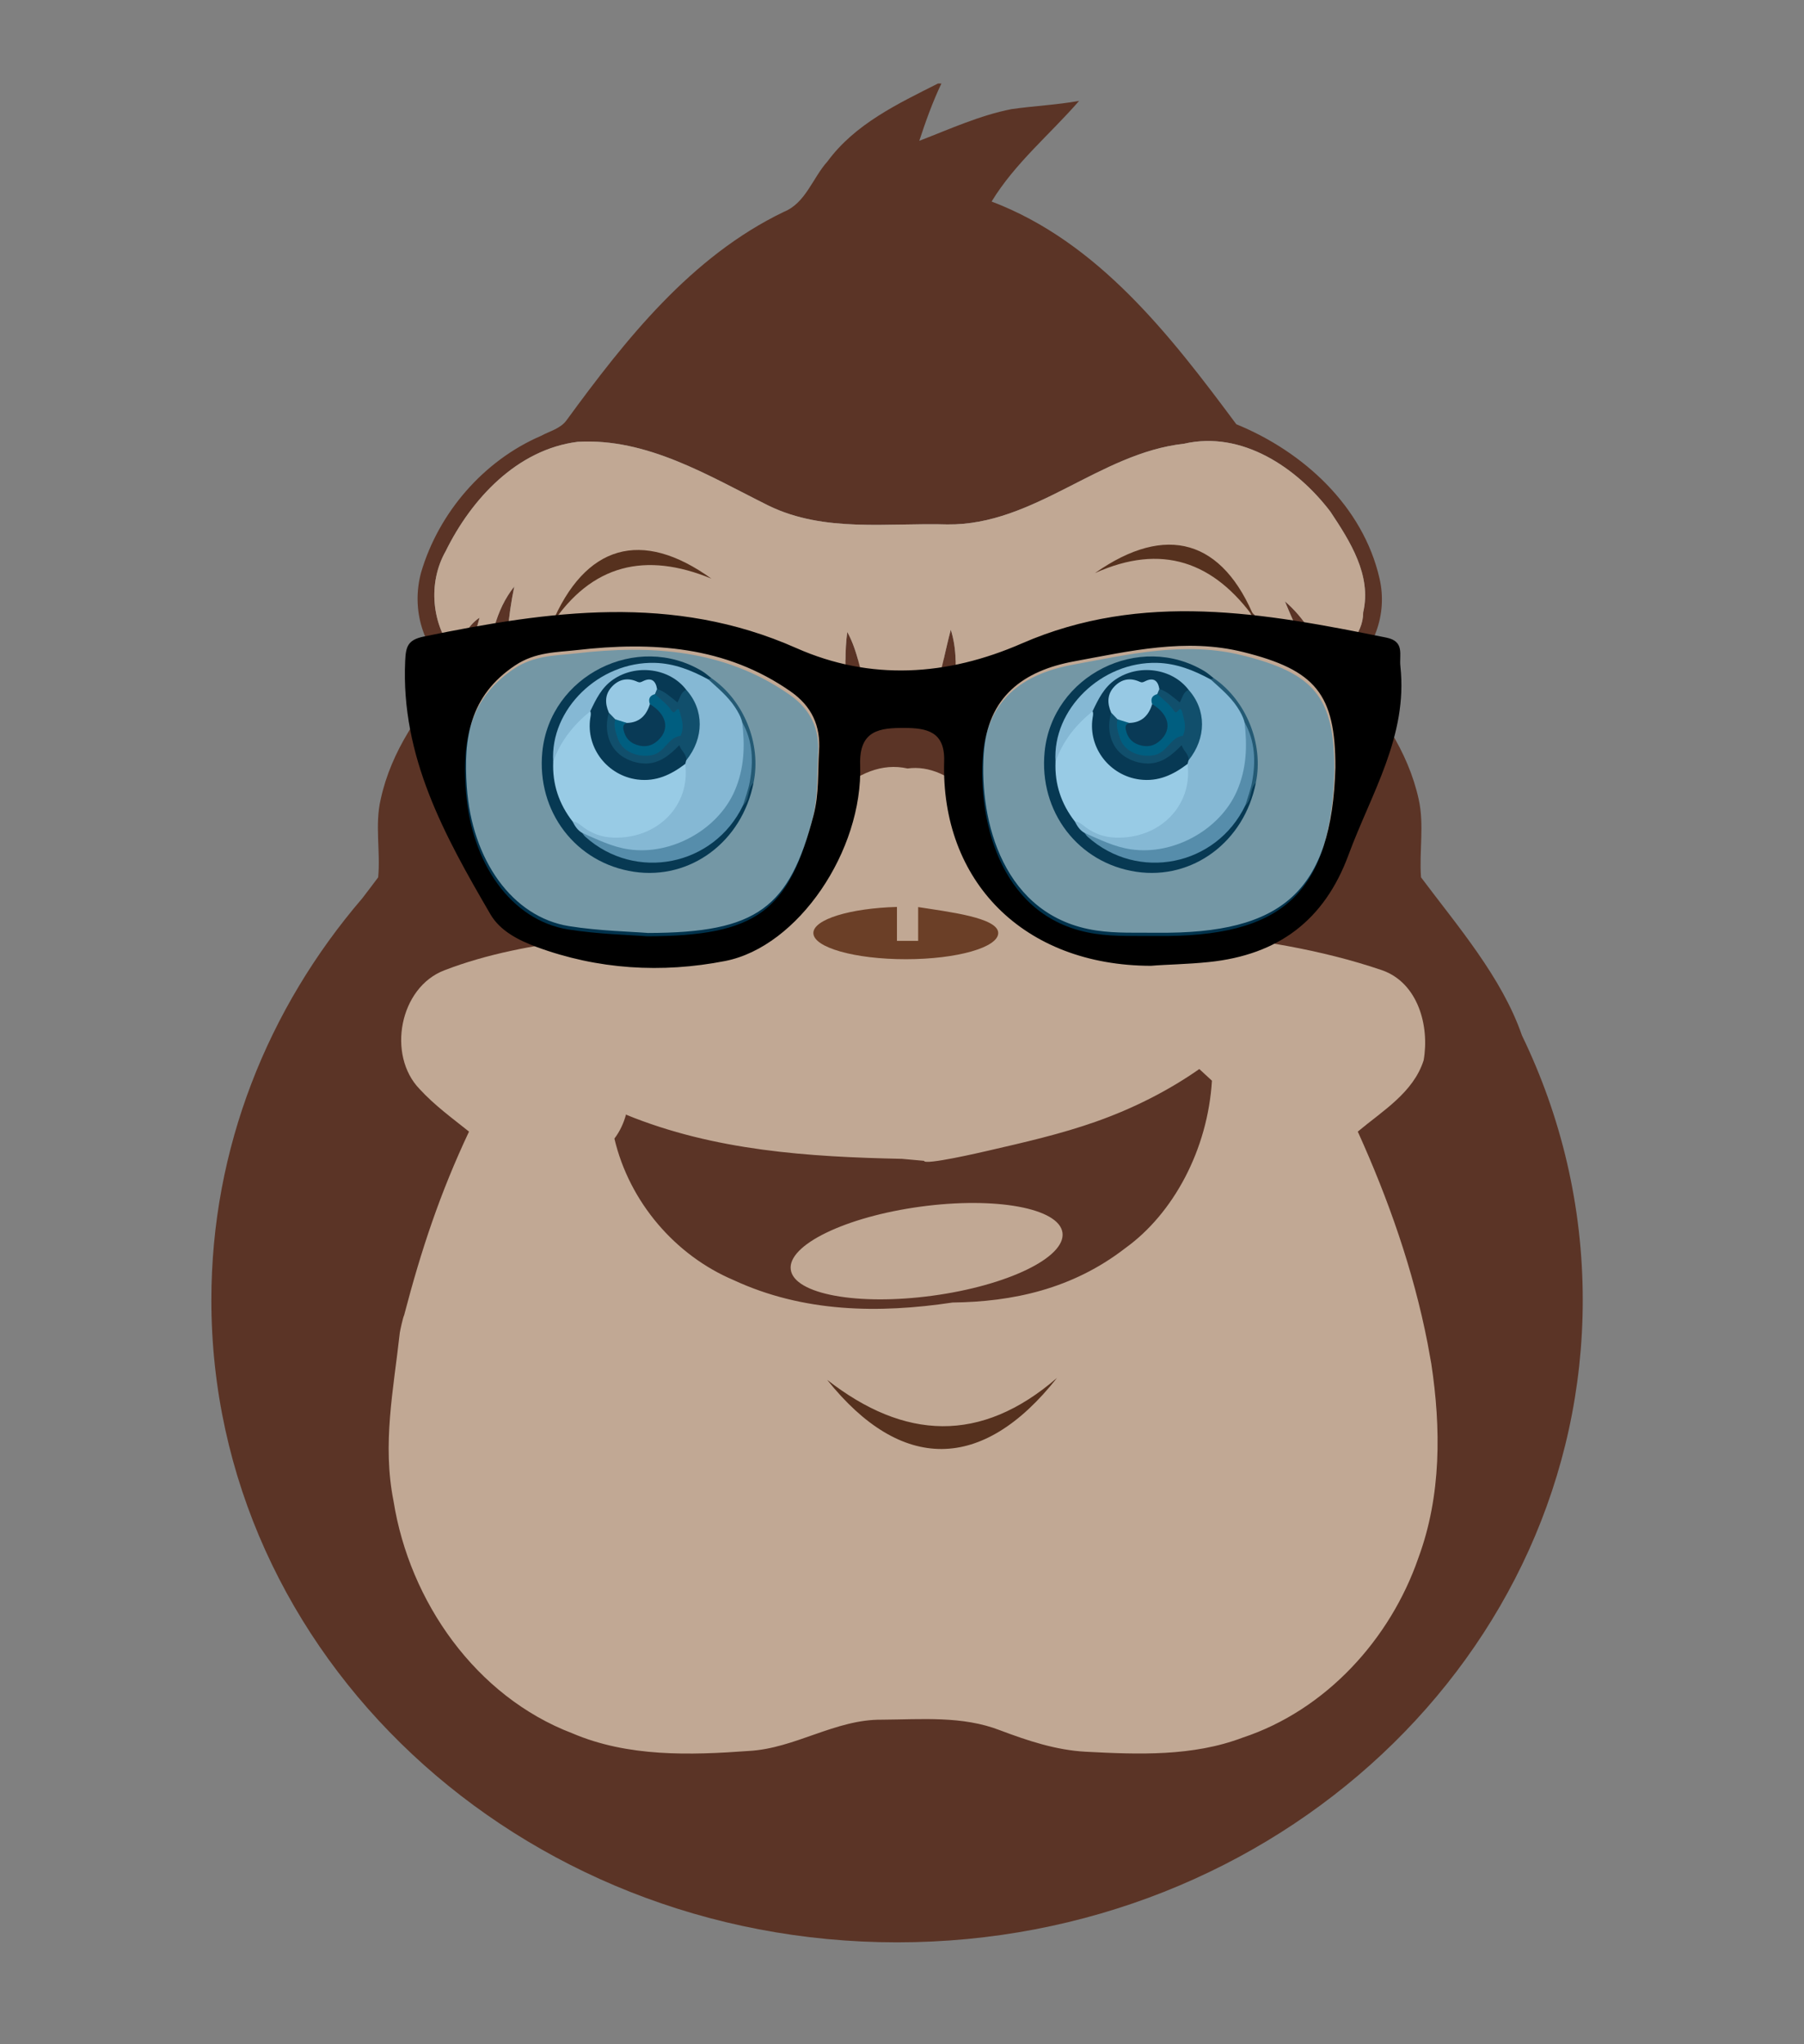 <?xml version="1.0" encoding="utf-8"?>
<!-- Generator: Adobe Illustrator 16.0.0, SVG Export Plug-In . SVG Version: 6.00 Build 0)  -->
<!DOCTYPE svg PUBLIC "-//W3C//DTD SVG 1.1//EN" "http://www.w3.org/Graphics/SVG/1.1/DTD/svg11.dtd">
<svg version="1.1" id="Layer_1" xmlns="http://www.w3.org/2000/svg" xmlns:xlink="http://www.w3.org/1999/xlink" x="0px" y="0px"
	 width="300px" height="340px" viewBox="0 0 300 340" enable-background="new 0 0 300 340" xml:space="preserve">
<rect x="0" y="0" width="300" height="340" fill="#808080" stroke="none"/>
<path fill="#5B3426" d="M253.096,172.213c-3.355-9.705-10.76-18.239-16.783-26.294c-0.326-4.322,0.562-8.696-0.389-12.981
	c-1.76-8.031-6.596-14.997-12.109-20.931c4.705-3.772,6.957-9.812,5.607-15.744c-2.736-12.064-12.693-21.154-23.824-25.701
	C194.66,55.84,182.637,40.252,164.9,33.52c3.89-6.392,9.707-11.161,14.553-16.74c-3.723,0.667-7.494,0.838-11.211,1.363
	c-5.345,1.047-10.311,3.339-15.367,5.278c1.061-3.236,2.215-6.458,3.68-9.536h-0.562c-6.695,3.379-13.806,6.732-18.377,12.956
	c-2.488,2.75-3.629,6.94-7.296,8.408c-15.38,7.414-26.262,21.181-36.111,34.659c-1.009,1.389-2.792,1.795-4.232,2.582
	C80.427,76.6,72.949,85.259,70.027,95.214c-1.676,6.183,0.289,12.837,5.396,16.792c-5.528,5.934-10.375,12.9-12.117,20.945
	c-0.994,4.271-0.013,8.659-0.417,12.967c-0.856,1.152-1.741,2.312-2.638,3.483c-15.699,18.3-25.101,41.542-25.101,66.849
	c0,58.982,51.051,106.802,114.029,106.802c62.976,0,114.028-47.819,114.028-106.802
	C263.209,200.548,259.594,185.641,253.096,172.213z M83.821,118.556c0.457-0.655,1.361-1.977,1.82-2.633
	c1.755,0.498,3.51,0.996,5.265,1.494c-0.594,2.375-0.763,4.864-0.538,7.314c-4.207,2.379-8.237,5.003-12.067,7.853
	c0.644-4.989,3.152-9.654,5.976-13.753L83.821,118.556z M91.968,118.28c2.678,0.583,5.358,1.249,8.092,1.558
	c-1.322,0.593-2.628,1.213-3.921,1.849c-0.914-0.292-1.816-0.623-2.707-0.995c0.172,0.21,0.499,0.628,0.669,0.838
	c0.483,0.165,0.969,0.309,1.458,0.444c-1.262,0.63-2.509,1.283-3.741,1.956C91.778,122.041,91.912,120.125,91.968,118.28z
	 M208.373,117.429c1.783-0.483,3.576-0.969,5.359-1.439c0.195,0.576,0.576,1.755,0.756,2.344l-0.061,0.13
	c3.408,4.213,6.109,9.368,6.572,14.831c-3.859-2.933-7.92-5.634-12.168-8.082C209.131,122.605,208.982,119.947,208.373,117.429z
	 M207.402,124.407c-2.814-1.573-5.709-3.036-8.68-4.38c2.844-0.559,5.693-1.125,8.523-1.72
	C207.514,120.298,207.582,122.371,207.402,124.407z M224.432,115.777c-2.174,1.049-4.334,2.083-6.508,3.131
	c-0.629-1.269-1.258-2.54-1.875-3.811c1.574-0.734,3.158-1.454,4.727-2.175C221.998,113.867,223.213,114.824,224.432,115.777z
	 M74.113,91.678c4.285-8.711,11.882-16.923,21.954-18.195c11.58-0.667,21.795,5.673,31.764,10.623
	c9.287,4.52,19.78,2.817,29.722,3.119c14.486,0.156,25.229-11.867,39.359-13.426c9.615-2.214,18.744,3.969,24.322,11.291
	c3.262,4.911,6.893,10.571,5.463,16.739c-0.012,3.825-3.062,6.339-5.828,8.462c-1.857-3.759-3.939-7.519-7.188-10.269
	c1.553,3.799,3.334,7.479,5,11.238c-0.865,0.235-2.605,0.708-3.471,0.943c-1.795-4.073-4.242-7.86-7.568-10.872
	c1.818,3.996,3.703,7.978,5.301,12.077c-6.24,2.005-12.639,3.53-19.113,4.537c-10.879-4.339-22.623-7.134-34.919-8.108
	c-0.036-1.719-0.272-3.429-0.796-5.1c-0.447,1.637-0.808,3.301-1.193,4.959c-2.557-0.161-5.139-0.25-7.741-0.25
	c-2.192,0-4.368,0.064-6.527,0.179c-0.437-1.556-0.963-3.079-1.75-4.508c-0.223,1.537-0.288,3.082-0.3,4.63
	c-12.633,0.88-24.693,3.686-35.844,8.107c-6.939-1.079-13.698-3.064-20.442-4.983c-0.288-5.146,0.17-10.281,1.206-15.325
	c-3.131,3.942-4.178,9-4.283,13.924c-1.18-0.643-2.344-1.271-3.523-1.9c0.747-2.266,1.415-4.545,2.029-6.836
	c-2.121,1.375-2.986,3.812-4.151,5.908C71.756,103.937,71.114,96.956,74.113,91.678z M78.698,112.792
	c1.638,0.931,3.288,1.847,4.924,2.777c-0.615,0.865-1.858,2.608-2.475,3.471c-2.069-1.125-4.139-2.266-6.195-3.405
	C76.197,114.679,77.44,113.735,78.698,112.792z"/>
<path d="M136.659,137.574c3.052-2.501,6.457-4.505,10.072-6.075c0.092,2.722,0.157,5.447,0.225,8.172
	c1.964,0.09,3.942,0.17,5.919,0.247c0.236-2.815,0.367-5.631,0.526-8.446c3.614,1.583,6.993,3.641,9.913,6.326
	c-1.402,1.264-3.235,1.597-5.067,1.594c-0.815-0.002-1.796-0.279-2.593-0.16c-1.562,0.234-2.817,1.706-4.496,1.991
	c-2.387,0.404-4.499-0.391-6.234-2.009C142.056,139.33,138.848,139.918,136.659,137.574z"/>
<path fill="#C1A894" d="M74.113,91.678c4.285-8.711,11.882-16.923,21.954-18.195c11.58-0.667,21.795,5.673,31.764,10.623
	c9.287,4.52,19.78,2.817,29.722,3.119c14.486,0.156,25.229-11.867,39.359-13.426c9.615-2.214,18.744,3.969,24.322,11.291
	c3.262,4.911,6.893,10.571,5.463,16.739c-0.012,3.825-3.062,6.339-5.828,8.462c-1.857-3.759-3.939-7.519-7.188-10.269
	c1.553,3.799,3.334,7.479,5,11.238c-0.865,0.235-2.605,0.708-3.471,0.943c-1.795-4.073-4.242-7.86-7.568-10.872
	c1.818,3.996,3.703,7.978,5.301,12.077c-10.305,3.313-21.035,5.33-31.855,5.843c-7.727,0.313-15.783-0.499-22.578-4.507
	c0.576-3.339,0.626-6.746-0.395-10.007c-1.051,3.851-1.611,7.858-3.197,11.553c-3.393,0.812-6.889,0.549-10.334,0.589
	c-1.336-3.891-1.677-8.122-3.68-11.763c-0.459,3.184-0.262,6.405-0.262,9.616c-10.296,6.181-23.002,4.781-34.385,3.353
	c-7.464-1.01-14.709-3.158-21.939-5.215c-0.288-5.146,0.17-10.281,1.206-15.325c-3.131,3.942-4.178,9-4.283,13.924
	c-1.18-0.643-2.344-1.271-3.523-1.9c0.747-2.266,1.415-4.545,2.029-6.836c-2.121,1.375-2.986,3.812-4.151,5.908
	C71.756,103.937,71.114,96.956,74.113,91.678z"/>
<path fill="#C1A894" d="M76.097,135.142c-4.4-34.076,3.521-28.666,23.02-31.917c3.564,0.994,37.914,10.116,41.472,11.087
	c1.193,17.902,0.525,12.625-7.257,33.778c-18.496,9.508-17.756,7.957-37.706,9.788C83.64,150.89,76.732,144.567,76.097,135.142z"/>
<path fill="#C1A894" d="M169.918,107.021c14.074-0.355,24.742-7.268,41.348,0.226c18.561,7.494,14.359,14.386,13.459,23.335
	c-0.23,6.677-3.52,21.619-13.27,26.558c-16.496-1.259-31.107,4.474-48.717-11.118C160.461,118.81,164.691,113.293,169.918,107.021z"
	/>
<g>
	<path fill="#C1A894" d="M129.154,145.461c5.697-10.673,13.294-19.535,21.77-17.646c7.294-0.992,13.701,6.802,18.768,15.661
		c1.523,3.779,2.973,7.674,4.52,11.448c-16.018-0.069-32.038-0.58-48.043,0.074C127.19,151.851,128.132,148.612,129.154,145.461z"/>
</g>
<path fill="#C1A894" d="M116.265,170.858c-4.4-34.075,7.335-30.328,26.833-33.58c3.564,0.995,37.914,10.117,41.472,11.089
	c1.193,17.898,0.525,12.621-7.256,33.774c-18.498,9.511-18.498,9.511-38.447,11.341C126.882,186.492,116.9,180.284,116.265,170.858z
	"/>
<g>
	<path fill="#7B4B2C" d="M103.134,137.521c4.122-0.293,8.911-0.312,11.932-3.63c2.83-2.948,2.778-7.227,3.446-10.995
		c1.276,4.22,2.303,9.231-0.196,13.204C114.73,140.735,107.672,140.685,103.134,137.521z"/>
	<path fill-rule="evenodd" clip-rule="evenodd" fill="#0C0C0C" d="M125.309,130.205c-1.921,9.801-10.51,16.19-19.877,14.791
		c-9.672-1.445-16.219-10.008-15.246-19.937c1.247-12.703,15.739-20.001,26.628-13.4c0.523,0.318,0.979,0.741,1.466,1.116
		c-0.036,0.346-0.287,0.423-0.571,0.458c-0.834-0.008-1.489-0.502-2.183-0.858c-8.392-4.308-19.66,0.09-22.356,9.704
		c-0.414,1.475-0.808,2.936-0.859,4.465c-0.025,3.638,1,6.935,3.183,9.859c0.458,0.764,1.015,1.442,1.718,2.001
		c7.959,7.486,20.031,5.719,25.512-3.739c0.2-0.34,0.375-0.697,0.582-1.035c0.47-0.694,0.572-1.53,0.893-2.28
		C124.413,130.844,124.445,130.102,125.309,130.205z"/>
	<path fill-rule="evenodd" clip-rule="evenodd" fill="#3C4243" d="M125.309,130.205c-1.058,1.02-0.596,2.749-1.738,3.731
		c-0.502-0.795-0.071-1.549,0.174-2.265c1.305-3.818,1.027-7.552-0.491-11.238c-0.913-2.423-2.61-4.262-4.456-6.005
		c-0.416-0.394-1.112-0.636-0.994-1.421c0.158-0.077,0.318-0.156,0.476-0.233C123.714,116.481,126.649,123.766,125.309,130.205z"/>
	<path fill-rule="evenodd" clip-rule="evenodd" fill="#DDDFE3" d="M117.804,113.007c1.563,1.432,3.208,2.78,4.403,4.579
		c0.529,0.799,0.987,1.607,1.221,2.537c1.935,5.979-0.312,13.34-5.335,17.576c-4.741,3.997-10.176,4.801-16.071,3.558
		c-1.999-0.42-3.543-1.677-5.207-2.725c-0.768-0.439-1.219-1.144-1.604-1.908c0.673-0.423,1.177,0.038,1.695,0.346
		c7.854,4.697,16.524-0.075,16.733-9.208c0.007-0.226,0.015-0.452,0.015-0.676c0.021-0.263,0.092-0.514,0.201-0.753
		c1.922-2.837,2.761-5.828,1.39-9.177c-0.35-0.849-0.881-1.55-1.467-2.226c-3.672-4.238-11.316-4.397-14.321,1.768
		c-0.298,0.609-0.646,1.191-1.072,1.722c-2.354,2.325-4.471,4.827-5.896,7.852c-0.097,0.208-0.278,0.341-0.49,0.434
		c-0.565-8.737,7.644-16.703,16.89-16.458C112.142,110.336,115.014,111.495,117.804,113.007z"/>
	<path fill-rule="evenodd" clip-rule="evenodd" fill="#FEFFFF" d="M113.952,127.057c0.902,6.919-4.625,12.528-12.002,12.254
		c-1.876-0.069-3.494-0.647-4.978-1.754c-0.528-0.394-1.029-0.896-1.762-0.934c-2.265-2.919-3.368-6.213-3.212-9.917
		c1.182-3.441,3.375-6.142,6.163-8.41c0.535,0.432,0.367,1.018,0.342,1.571c-0.185,3.675,1.27,6.49,4.488,8.294
		c3.163,1.775,6.273,1.45,9.281-0.458C112.791,127.376,113.256,126.919,113.952,127.057z"/>
	<path fill-rule="evenodd" clip-rule="evenodd" fill="#90989E" d="M96.815,138.532c2.524,1.085,4.944,2.329,7.761,2.735
		c7.041,1.025,14.795-3.262,17.596-9.726c1.617-3.733,1.724-7.518,1.256-11.418c1.769,3.137,1.883,6.501,1.257,9.926
		c-0.242,1.32-0.736,2.592-1.115,3.888c-4.859,10.125-17.872,12.723-26.231,5.234C97.136,138.989,96.989,138.745,96.815,138.532z"/>
	<path fill-rule="evenodd" clip-rule="evenodd" fill="#0C0C0D" d="M113.952,127.057c-2.343,1.783-4.829,2.988-7.937,2.595
		c-4.975-0.633-8.59-5.224-7.858-10.201c0.058-0.395,0.174-0.768,0.004-1.155c0.942-1.987,1.878-3.949,3.796-5.268
		c3.849-2.648,9.423-1.903,12.165,1.698c-0.002,0.057,0.012,0.12-0.011,0.167c-1.144,2.576-1.146,2.579-3.39,0.974
		c-0.498-0.358-1.048-0.639-1.521-1.03c-0.572-0.836-1.197-1.534-2.363-1.031c-0.384,0.167-0.765,0.015-1.154-0.077
		c-2.811-0.668-4.666,1.035-4.252,3.888c0.049,0.336,0.145,0.664,0.131,1.009c-0.45,1.576-0.36,3.074,0.366,4.591
		c1.472,3.087,6.183,4.729,9.614,1.501c0.45-0.423,0.958-1.27,1.671-0.666c0.669,0.562,1.564,1.248,0.907,2.403
		C114.064,126.658,114.009,126.857,113.952,127.057z"/>
	<path fill-rule="evenodd" clip-rule="evenodd" fill="#1D3135" d="M109.265,114.592c1.317,0.402,2.268,1.362,3.395,2.236
		c0.431-0.75,0.565-1.716,1.463-2.102c2.986,3.334,2.986,8.022,0,11.729c0.086-1.024-0.838-1.524-1.153-2.52
		c-1.614,1.679-3.304,3.039-5.563,3.052c-1.398,0.011-2.825-0.436-3.993-1.229c-2.208-1.496-3.006-4.396-2.16-7.223
		c0.724-0.042,1.018,0.483,1.323,0.996c0.231,0.812,0.113,1.658,0.327,2.491c0.479,1.852,1.666,2.986,3.465,3.244
		c1.824,0.264,3.436-0.444,4.58-1.935c0.439-0.572,0.683-1.203,1.542-1.397c0.778-0.173,0.603-1.008,0.52-1.583
		c-0.086-0.596,0.02-1.231-0.846-1.621c-1.513-0.677-2.641-1.9-3.482-3.354C108.75,115.019,108.884,114.714,109.265,114.592z"/>
	<path fill-rule="evenodd" clip-rule="evenodd" fill="#FCFCFD" d="M102.319,119.638c-0.355-0.369-0.71-0.735-1.066-1.103
		c-0.68-1.573-0.69-3.092,0.561-4.385c1.181-1.22,2.623-1.473,4.174-0.761c0.367,0.169,0.564,0.092,0.896-0.076
		c1.357-0.684,2.144-0.178,2.381,1.279c-0.116,0.283-0.235,0.568-0.35,0.852c-0.444,0.599-0.44,1.321-0.555,2.012
		c-0.733,1.998-2.016,3.234-4.29,3.095C103.385,120.439,102.816,120.106,102.319,119.638z"/>
	<path fill-rule="evenodd" clip-rule="evenodd" fill="#004956" d="M102.319,119.638c0.646,0.2,1.291,0.399,1.938,0.602
		c-0.315,1.373,0.086,2.435,1.384,3.068c1.338,0.655,2.685,0.391,3.679-0.684c0.994-1.081,1.064-2.14,0.318-3.545
		c-0.404-0.76-1.192-1.192-1.562-1.962c-0.295-0.845-0.066-1.426,0.84-1.672c0.951,0.89,2.038,1.646,2.763,2.762
		c0.059,0.087,0.145,0.159,0.227,0.23c0.384,0.331,0.822-1.299,1.161,0.019c0.309,1.189,0.715,2.386,0.227,3.632
		c-0.043,0.104-0.079,0.292-0.133,0.298c-2.118,0.269-2.592,2.829-4.818,3.225c-2.263,0.402-4.86-0.548-5.596-2.757
		C102.394,121.804,102.005,120.769,102.319,119.638z"/>
	<path fill-rule="evenodd" clip-rule="evenodd" fill="#0F0E10" d="M108.075,117.116c2.768,1.659,3.356,4.135,1.392,5.989
		c-1.013,0.96-2.181,1.243-3.566,0.788c-1.27-0.417-1.929-1.25-2.21-2.501c-0.126-0.572-0.023-0.963,0.565-1.152
		C106.337,120.187,107.49,118.998,108.075,117.116z"/>
</g>
<g>
	<path fill="#7B4B2C" d="M186.664,137.521c4.123-0.293,8.912-0.312,11.936-3.63c2.83-2.948,2.775-7.227,3.443-10.995
		c1.275,4.22,2.303,9.231-0.195,13.204C198.262,140.735,191.201,140.685,186.664,137.521z"/>
	<path fill-rule="evenodd" clip-rule="evenodd" fill="#0C0C0C" d="M208.84,130.205c-1.922,9.801-10.51,16.19-19.875,14.791
		c-9.674-1.445-16.221-10.008-15.248-19.937c1.248-12.703,15.74-20.001,26.629-13.4c0.521,0.318,0.98,0.741,1.467,1.116
		c-0.037,0.346-0.285,0.423-0.572,0.458c-0.834-0.008-1.488-0.502-2.182-0.858c-8.393-4.308-19.662,0.09-22.357,9.704
		c-0.412,1.475-0.807,2.936-0.861,4.465c-0.023,3.638,1.002,6.935,3.186,9.859c0.457,0.764,1.016,1.442,1.719,2.001
		c7.959,7.486,20.029,5.719,25.512-3.739c0.197-0.34,0.373-0.697,0.58-1.035c0.469-0.694,0.57-1.53,0.895-2.28
		C207.947,130.844,207.977,130.102,208.84,130.205z"/>
	<path fill-rule="evenodd" clip-rule="evenodd" fill="#3C4243" d="M208.84,130.205c-1.059,1.02-0.596,2.749-1.736,3.731
		c-0.504-0.795-0.072-1.549,0.174-2.265c1.305-3.818,1.025-7.552-0.492-11.238c-0.912-2.423-2.611-4.262-4.455-6.005
		c-0.416-0.394-1.111-0.636-0.996-1.421c0.158-0.077,0.318-0.156,0.479-0.233C207.246,116.481,210.182,123.766,208.84,130.205z"/>
	<path fill-rule="evenodd" clip-rule="evenodd" fill="#DDDFE3" d="M201.334,113.007c1.566,1.432,3.211,2.78,4.406,4.579
		c0.527,0.799,0.984,1.607,1.219,2.537c1.936,5.979-0.311,13.34-5.334,17.576c-4.742,3.997-10.176,4.801-16.072,3.558
		c-1.998-0.42-3.543-1.677-5.205-2.725c-0.77-0.439-1.221-1.144-1.607-1.908c0.676-0.423,1.178,0.038,1.697,0.346
		c7.852,4.697,16.523-0.075,16.732-9.208c0.006-0.226,0.014-0.452,0.016-0.676c0.02-0.263,0.088-0.514,0.199-0.753
		c1.924-2.837,2.762-5.828,1.391-9.177c-0.35-0.849-0.881-1.55-1.467-2.226c-3.672-4.238-11.316-4.397-14.322,1.768
		c-0.297,0.609-0.646,1.191-1.07,1.722c-2.352,2.325-4.469,4.827-5.896,7.852c-0.098,0.208-0.279,0.341-0.488,0.434
		c-0.566-8.737,7.643-16.703,16.889-16.458C195.674,110.336,198.547,111.495,201.334,113.007z"/>
	<path fill-rule="evenodd" clip-rule="evenodd" fill="#FEFFFF" d="M197.484,127.057c0.9,6.919-4.627,12.528-12.002,12.254
		c-1.879-0.069-3.494-0.647-4.979-1.754c-0.527-0.394-1.029-0.896-1.764-0.934c-2.264-2.919-3.367-6.213-3.209-9.917
		c1.18-3.441,3.375-6.142,6.162-8.41c0.535,0.432,0.369,1.018,0.342,1.571c-0.186,3.675,1.271,6.49,4.488,8.294
		c3.162,1.775,6.273,1.45,9.281-0.458C196.322,127.376,196.785,126.919,197.484,127.057z"/>
	<path fill-rule="evenodd" clip-rule="evenodd" fill="#90989E" d="M180.348,138.532c2.521,1.085,4.941,2.329,7.76,2.735
		c7.041,1.025,14.797-3.262,17.596-9.726c1.617-3.733,1.725-7.518,1.256-11.418c1.77,3.137,1.885,6.501,1.26,9.926
		c-0.242,1.32-0.738,2.592-1.115,3.888c-4.859,10.125-17.871,12.723-26.232,5.234C180.67,138.989,180.52,138.745,180.348,138.532z"
		/>
	<path fill-rule="evenodd" clip-rule="evenodd" fill="#0C0C0D" d="M197.484,127.057c-2.344,1.783-4.83,2.988-7.936,2.595
		c-4.977-0.633-8.592-5.224-7.859-10.201c0.059-0.395,0.172-0.768,0.004-1.155c0.943-1.987,1.877-3.949,3.797-5.268
		c3.85-2.648,9.422-1.903,12.162,1.698c-0.002,0.057,0.012,0.12-0.006,0.167c-1.146,2.576-1.148,2.579-3.395,0.974
		c-0.496-0.358-1.047-0.639-1.52-1.03c-0.572-0.836-1.195-1.534-2.361-1.031c-0.387,0.167-0.768,0.015-1.156-0.077
		c-2.809-0.668-4.664,1.035-4.25,3.888c0.047,0.336,0.143,0.664,0.129,1.009c-0.449,1.576-0.357,3.074,0.365,4.591
		c1.475,3.087,6.188,4.729,9.615,1.501c0.451-0.423,0.957-1.27,1.674-0.666c0.666,0.562,1.561,1.248,0.904,2.403
		C197.596,126.658,197.541,126.857,197.484,127.057z"/>
	<path fill-rule="evenodd" clip-rule="evenodd" fill="#1D3135" d="M192.797,114.592c1.318,0.402,2.266,1.362,3.395,2.236
		c0.432-0.75,0.564-1.716,1.461-2.102c2.986,3.334,2.986,8.022,0,11.729c0.088-1.024-0.838-1.524-1.152-2.52
		c-1.613,1.679-3.301,3.039-5.562,3.052c-1.398,0.011-2.824-0.436-3.992-1.229c-2.209-1.496-3.006-4.396-2.16-7.223
		c0.723-0.042,1.018,0.483,1.322,0.996c0.23,0.812,0.113,1.658,0.326,2.491c0.482,1.852,1.666,2.986,3.467,3.244
		c1.822,0.264,3.436-0.444,4.58-1.935c0.439-0.572,0.682-1.203,1.541-1.397c0.777-0.173,0.602-1.008,0.52-1.583
		c-0.086-0.596,0.023-1.231-0.846-1.621c-1.512-0.677-2.641-1.9-3.482-3.354C192.281,115.019,192.416,114.714,192.797,114.592z"/>
	<path fill-rule="evenodd" clip-rule="evenodd" fill="#FCFCFD" d="M185.852,119.638c-0.355-0.369-0.711-0.735-1.066-1.103
		c-0.68-1.573-0.689-3.092,0.561-4.385c1.184-1.22,2.623-1.473,4.174-0.761c0.365,0.169,0.562,0.092,0.895-0.076
		c1.359-0.684,2.143-0.178,2.383,1.279c-0.117,0.283-0.236,0.568-0.352,0.852c-0.443,0.599-0.441,1.321-0.553,2.012
		c-0.732,1.998-2.02,3.234-4.289,3.095C186.918,120.439,186.348,120.106,185.852,119.638z"/>
	<path fill-rule="evenodd" clip-rule="evenodd" fill="#004956" d="M185.852,119.638c0.643,0.2,1.289,0.399,1.936,0.602
		c-0.316,1.373,0.086,2.435,1.385,3.068c1.338,0.655,2.686,0.391,3.678-0.684c0.998-1.081,1.066-2.14,0.32-3.545
		c-0.406-0.76-1.193-1.192-1.564-1.962c-0.297-0.845-0.066-1.426,0.84-1.672c0.951,0.89,2.037,1.646,2.766,2.762
		c0.059,0.087,0.145,0.159,0.227,0.23c0.385,0.331,0.82-1.299,1.16,0.019c0.309,1.189,0.715,2.386,0.227,3.632
		c-0.043,0.104-0.078,0.292-0.133,0.298c-2.117,0.269-2.594,2.829-4.818,3.225c-2.262,0.402-4.859-0.548-5.598-2.757
		C185.926,121.804,185.537,120.769,185.852,119.638z"/>
	<path fill-rule="evenodd" clip-rule="evenodd" fill="#0F0E10" d="M191.605,117.116c2.77,1.659,3.355,4.135,1.393,5.989
		c-1.012,0.96-2.18,1.243-3.564,0.788c-1.271-0.417-1.928-1.25-2.209-2.501c-0.129-0.572-0.023-0.963,0.562-1.152
		C189.869,120.187,191.021,118.998,191.605,117.116z"/>
</g>
<path fill-rule="evenodd" clip-rule="evenodd" fill="#56311E" d="M208.715,103.01c-6.832-9.62-15.539-12.693-26.617-7.697
	C193.967,86.967,203.369,89.773,208.715,103.01z"/>
<path fill-rule="evenodd" clip-rule="evenodd" fill="#56311E" d="M118.304,96.24c-10.91-4.494-19.914-2.45-26.617,7.685
	C97.272,90.536,106.722,87.894,118.304,96.24z"/>
<path fill="#C1A894" d="M238.02,226.812c-0.199-1.139-0.406-2.277-0.617-3.406c-2.371-12.169-6.508-23.931-11.607-35.197
	c4.088-3.431,9.25-6.482,10.953-11.866c0.998-5.684-0.918-12.863-6.906-14.971c-10.256-3.497-21.098-5.163-31.854-6.238
	c-1.875-0.213-26.969-2.461-33.361-2.408c-0.301,1.386-34.254-0.253-49.317,1.28c-4.35,0.444-8.683,1.211-13.07,1.123
	c-0.74,0.899-4.61,1.043-5.964,1.197c-7.44,0.844-15.363,2.342-22.355,5.046c-7.505,2.842-9.603,14.146-4.127,19.776
	c2.45,2.672,5.385,4.809,8.2,7.061c-4.82,10.242-7.931,19.609-10.789,30.535c-0.181,0.309-0.69,2.635-0.723,2.938
	c-1.046,9.484-2.935,18.452-1.035,28c2.658,16.69,13.674,32.474,29.733,38.604c9.247,3.954,19.542,3.651,29.365,2.933
	c7.689-0.421,14.355-5.282,22.123-5.2c6.563-0.04,13.403-0.67,19.649,1.768c4.582,1.729,9.301,3.302,14.227,3.562
	c8.723,0.458,17.787,0.812,26.105-2.344c13.816-4.572,24.572-16.36,29.25-29.97C239.693,248.737,239.643,237.539,238.02,226.812z"/>
<path fill-rule="evenodd" clip-rule="evenodd" fill="#56311E" d="M137.551,229.492c12.829,10.024,25.553,10.655,38.23-0.322
	C163.382,244.89,149.842,244.887,137.551,229.492z"/>
<path fill="#5B3426" d="M199.441,177.804c-5.268,3.683-11.109,6.6-17.166,8.741c-5.912,2.09-11.951,3.454-18.047,4.862
	c-0.898,0.207-10.556,2.456-10.556,1.666l-3.683-0.333c-15.517-0.324-31.17-1.336-45.865-7.339c0.012-0.035,0.024-0.085,0.005-0.123
	c-0.406,1.528-1.057,2.914-1.956,4.091c2.501,10.609,10.168,19.444,19.794,23.526c11.647,5.415,24.185,5.577,36.437,3.744
	c9.942-0.12,19.909-2.212,28.751-9.063c7.959-5.732,13.684-16.334,14.387-27.832 M155.101,215.5
	c-12.479,1.695-23.045-0.244-23.601-4.337c-0.555-4.088,9.11-8.779,21.588-10.472c12.479-1.695,23.045,0.248,23.6,4.335
	C177.242,209.116,167.578,213.808,155.101,215.5z"/>
<path fill="#6B3F27" d="M166,155.182c0,2.403-6.885,4.356-15.371,4.356c-8.491,0-15.368-1.953-15.368-4.356
	c0-2.267,6.098-4.125,13.9-4.34v5.646h3.527v-5.623C157.692,151.656,166,152.614,166,155.182z"/>
<path fill-rule="evenodd" clip-rule="evenodd" d="M232.879,110.803c-0.211-1.905,0.764-4.127-2.324-4.753
	c-20.293-4.106-40.578-7.781-60.637,0.972c-12.431,5.426-25.143,6.246-37.506,0.761c-20.517-9.101-41.096-6.197-61.898-1.921
	c-2.674,0.551-3.021,1.618-3.133,4.037c-0.745,15.924,6.566,29.11,14.173,42.163c1.613,2.771,4.661,4.316,7.637,5.421
	c10.219,3.784,20.864,4.412,31.396,2.353c12.152-2.377,22.94-18.37,22.456-32.617c-0.197-5.822,3.321-6.168,7.419-6.147
	c3.616,0.019,6.69,0.583,6.548,5.503c-0.582,19.977,13.189,34.019,34.393,34.059c2.418-0.213,6.01-0.247,9.631-0.625
	c11.572-1.2,19.211-6.951,23.225-17.835C228.025,131.954,234.156,122.414,232.879,110.803z M136.212,124.904
	c-0.231,3.579,0.024,7.1-0.931,10.732c-4.018,15.285-9.255,19.514-27.531,19.537c-2.866-0.234-8.031-0.33-13.084-1.131
	c-9.46-1.498-16.206-11.003-17.042-23.199c-0.55-8.034,0.452-15.102,8.03-20.166c3.386-2.265,6.973-2.174,10.308-2.558
	c12.457-1.432,24.71-0.687,35.544,6.906C134.999,117.474,136.483,120.727,136.212,124.904z M192.479,155.134
	c-3.396-0.034-6.838,0.125-10.174-0.375c-15.501-2.323-19.461-18.236-18.719-29.367c0.631-9.517,6.627-13.849,15.035-15.395
	c9.266-1.701,18.545-3.931,28.117-1.549c12.045,2.999,15.355,6.993,15.334,19.213C221.484,148.21,213.299,155.347,192.479,155.134z"
	/>
<path opacity="0.4" fill-rule="evenodd" clip-rule="evenodd" fill="#007EBE" d="M107.586,155.723
	c-2.865-0.234-8.03-0.33-13.083-1.132c-9.461-1.498-16.207-11.003-17.042-23.199c-0.55-8.034,0.452-15.101,8.029-20.167
	c3.386-2.263,6.974-2.172,10.309-2.556c12.456-1.432,24.71-0.687,35.542,6.904c3.495,2.449,4.98,5.701,4.708,9.878
	c-0.232,3.579,0.023,7.1-0.932,10.732C131.1,151.47,125.864,155.698,107.586,155.723z"/>
<path opacity="0.4" fill-rule="evenodd" clip-rule="evenodd" fill="#007EBE" d="M221.91,128.209
	c-0.588,20.549-8.773,27.686-29.596,27.473c-3.395-0.035-6.836,0.125-10.172-0.376c-15.501-2.323-19.461-18.236-18.72-29.367
	c0.632-9.515,6.628-13.848,15.034-15.394c9.268-1.702,18.545-3.932,28.119-1.549C218.621,111.996,221.932,115.989,221.91,128.209z"
	/>
</svg>
